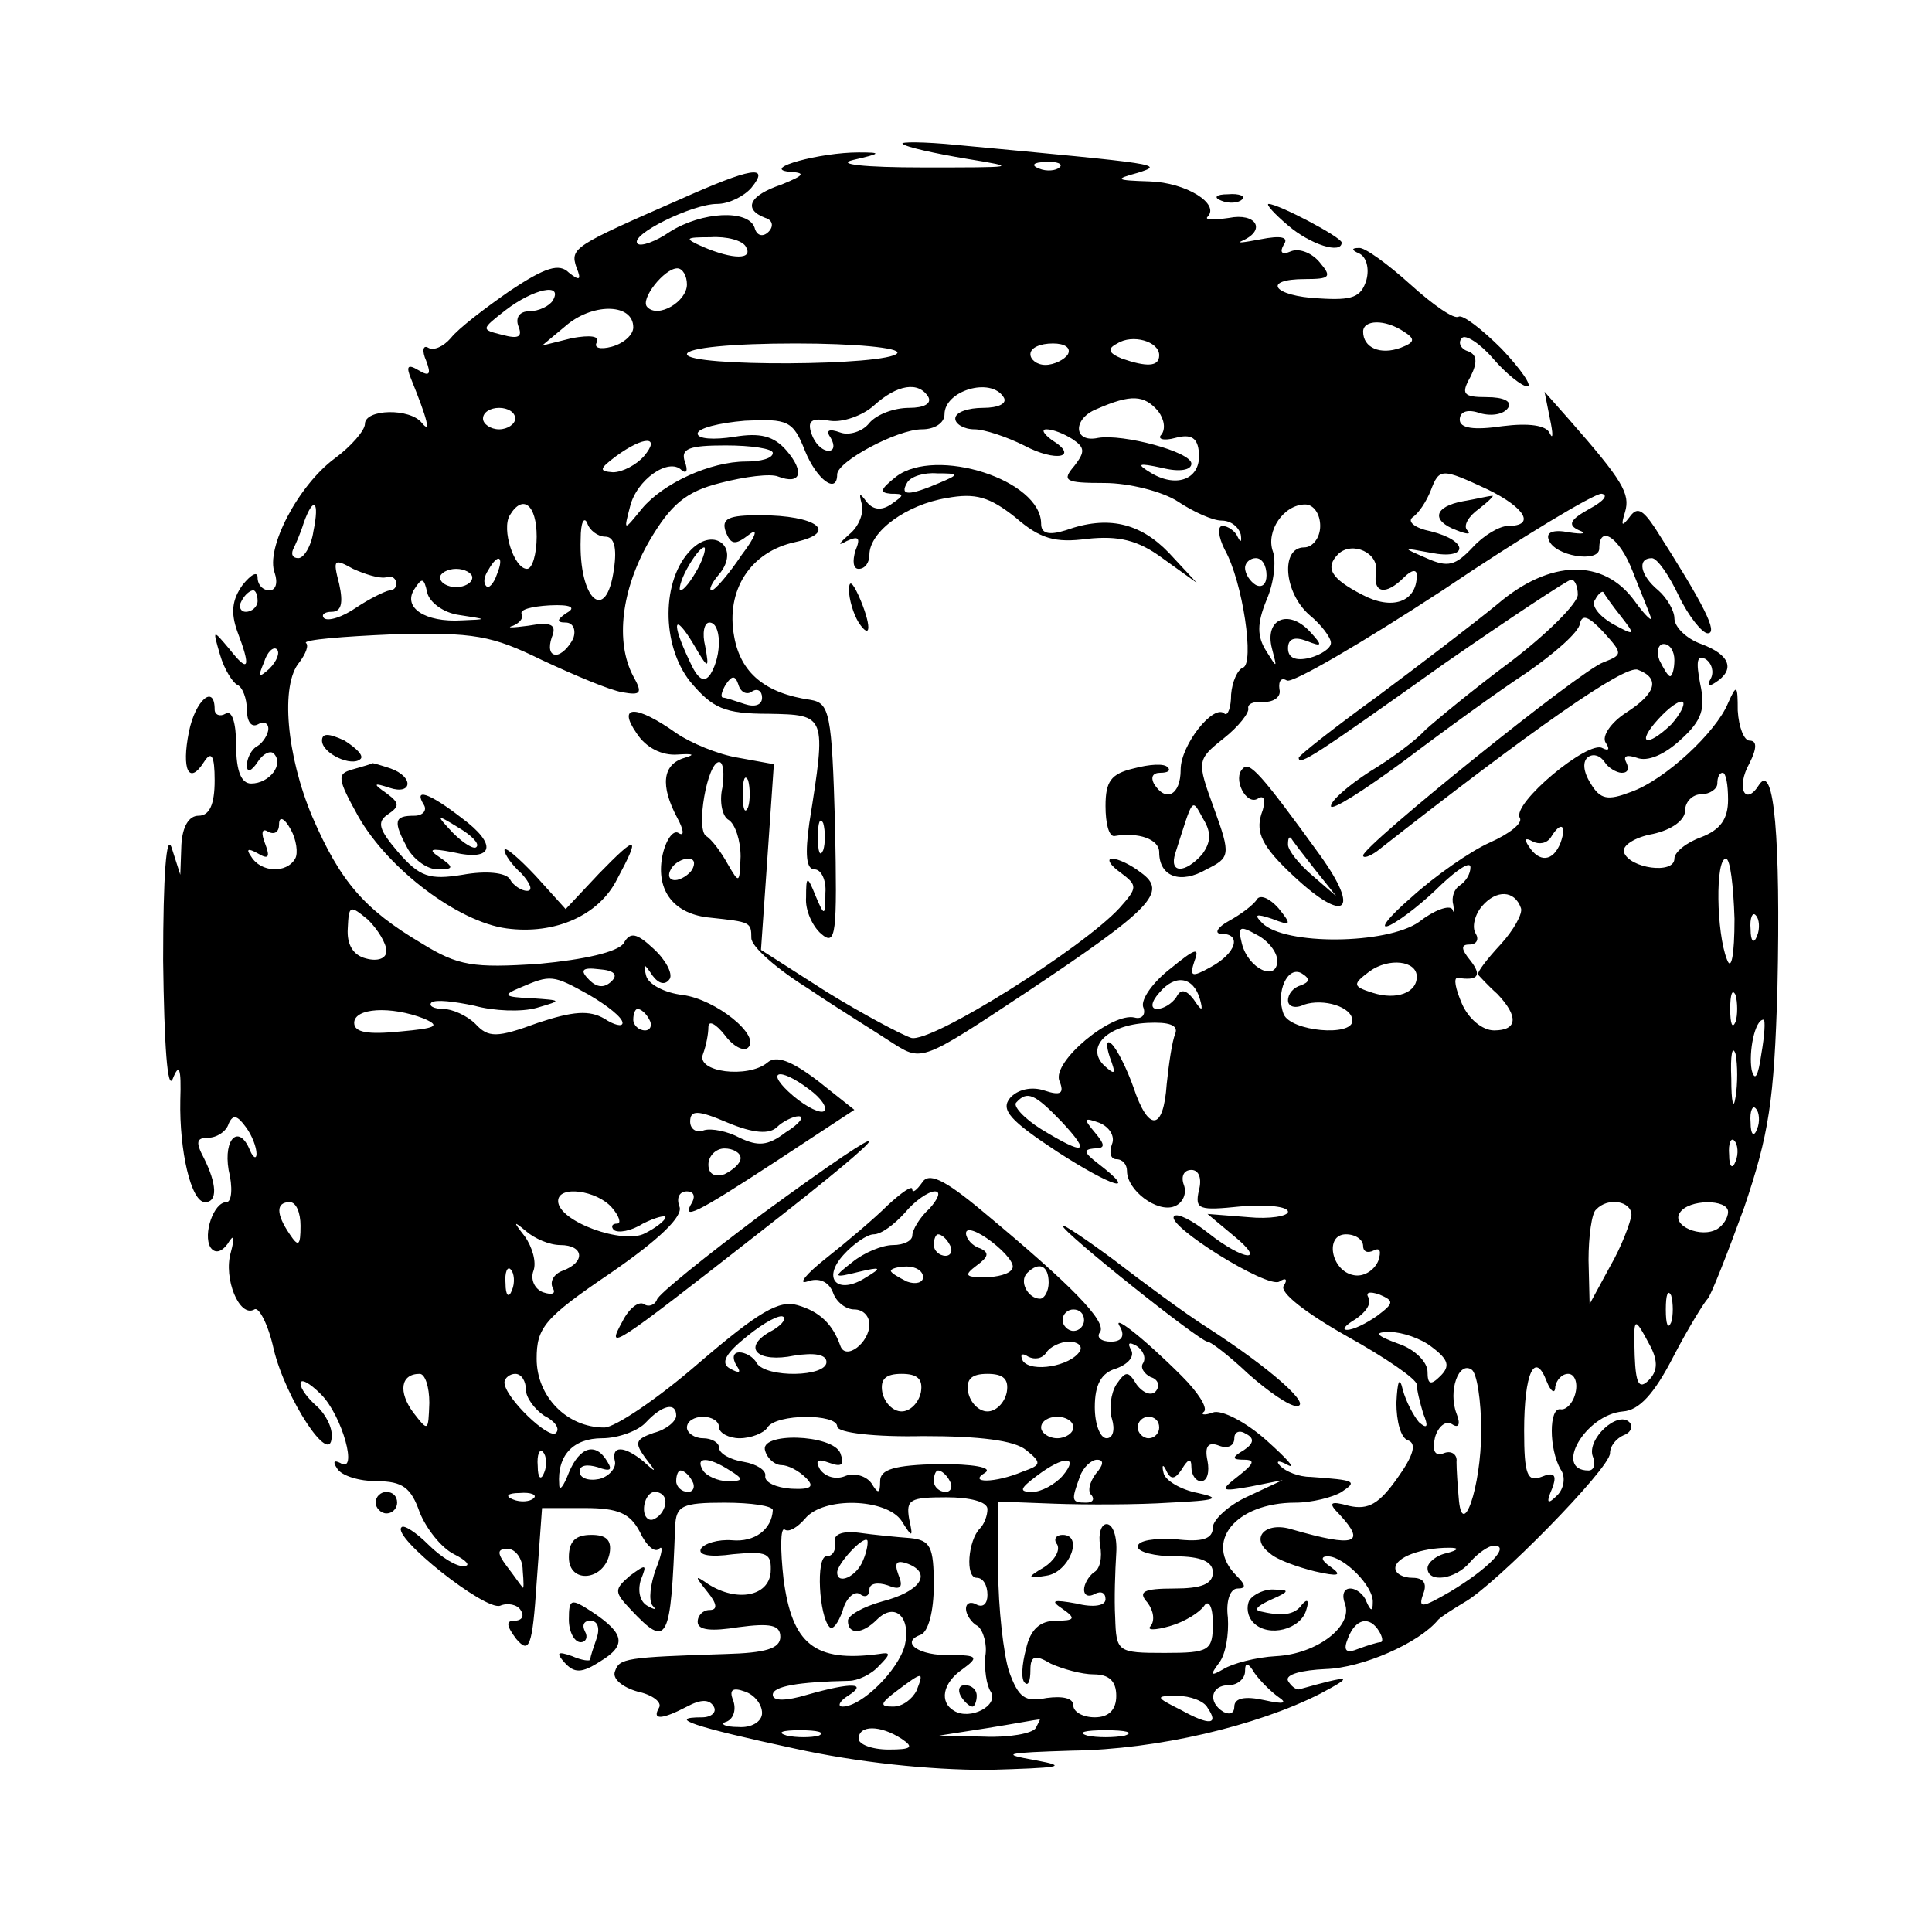 <?xml version="1.0" standalone="no"?>
<!DOCTYPE svg PUBLIC "-//W3C//DTD SVG 20010904//EN"
 "http://www.w3.org/TR/2001/REC-SVG-20010904/DTD/svg10.dtd">
<svg version="1.0" xmlns="http://www.w3.org/2000/svg"
 width="180pt" height="180pt" viewBox="0 0 180 180"
 preserveAspectRatio="xMidYMid meet">

<g transform="translate(0,180) scale(0.1,-0.1)"
fill="#000000" stroke="none">
<path d="M841 1666 c3 -3 30 -9 60 -14 49 -8 46 -8 -41 -8 -55 0 -82 3 -65 7
26 6 27 7 5 7 -36 0 -91 -15 -65 -18 16 -1 15 -3 -7 -12 -30 -10 -36 -23 -15
-31 7 -2 8 -8 3 -13 -5 -5 -11 -4 -13 4 -6 17 -49 15 -79 -4 -13 -9 -27 -14
-30 -11 -8 8 51 37 74 37 11 0 25 7 32 15 18 22 0 19 -67 -11 -98 -43 -102
-45 -96 -63 5 -12 3 -13 -7 -5 -9 9 -22 5 -55 -17 -23 -16 -48 -35 -55 -44 -7
-8 -16 -12 -21 -9 -5 3 -6 -3 -2 -12 5 -13 3 -15 -7 -9 -10 6 -12 4 -7 -8 15
-37 19 -52 10 -41 -11 14 -53 13 -53 -1 0 -6 -13 -21 -28 -32 -34 -25 -65 -84
-56 -107 3 -9 1 -16 -5 -16 -6 0 -11 5 -11 12 0 6 -6 3 -14 -7 -10 -14 -11
-26 -5 -43 13 -34 11 -40 -7 -17 -16 19 -16 19 -9 -5 4 -14 12 -26 16 -28 5
-2 9 -13 9 -23 0 -11 4 -17 10 -14 5 3 10 2 10 -4 0 -5 -5 -13 -10 -16 -6 -3
-10 -12 -10 -18 0 -7 4 -6 10 3 5 8 12 11 15 8 10 -10 -4 -28 -21 -28 -9 0
-14 11 -14 36 0 21 -4 33 -10 29 -5 -3 -10 -1 -10 4 0 24 -18 9 -24 -21 -7
-35 0 -50 14 -28 7 11 10 6 10 -17 0 -23 -5 -33 -15 -33 -9 0 -15 -10 -16 -27
l-1 -28 -8 25 c-5 15 -8 -26 -8 -105 1 -79 4 -122 9 -110 6 15 8 10 7 -20 -1
-47 10 -95 23 -95 12 0 11 17 -1 41 -8 15 -7 19 4 19 8 0 17 6 19 13 4 9 8 8
16 -3 6 -8 10 -19 10 -25 0 -5 -3 -4 -6 3 -10 25 -25 12 -20 -18 4 -16 3 -30
-2 -30 -12 0 -22 -30 -15 -42 4 -6 10 -5 16 3 6 10 7 7 3 -8 -7 -24 8 -61 22
-53 4 3 13 -14 18 -37 11 -46 53 -110 54 -82 1 9 -6 22 -14 29 -8 7 -15 16
-15 21 0 5 8 1 19 -10 20 -20 35 -75 18 -64 -6 3 -7 1 -3 -5 4 -7 21 -12 37
-12 24 0 32 -6 40 -29 6 -15 20 -33 32 -39 12 -6 16 -11 9 -11 -6 -1 -21 8
-33 20 -11 11 -23 19 -25 16 -9 -9 78 -78 92 -73 7 3 16 1 19 -4 4 -6 1 -10
-6 -10 -8 0 -7 -5 2 -17 12 -14 15 -8 19 53 l5 69 40 0 c31 0 42 -5 51 -22 6
-13 14 -20 18 -16 4 4 3 -4 -3 -19 -5 -14 -7 -29 -3 -34 4 -4 2 -4 -5 0 -7 4
-9 14 -6 24 6 15 5 15 -10 4 -15 -13 -15 -15 1 -32 34 -36 37 -30 41 78 1 19
6 22 46 22 25 0 45 -3 45 -7 -1 -18 -17 -30 -38 -28 -13 1 -26 -3 -29 -8 -3
-6 9 -8 30 -5 32 3 36 1 35 -17 -2 -22 -31 -28 -58 -11 -13 9 -13 8 -1 -7 9
-11 10 -17 2 -17 -6 0 -11 -5 -11 -11 0 -8 13 -9 38 -5 30 4 39 2 39 -9 0 -11
-14 -15 -51 -16 -93 -3 -99 -4 -103 -16 -3 -7 7 -15 21 -19 14 -3 23 -10 20
-15 -7 -12 3 -11 26 1 13 7 21 7 25 0 3 -5 -2 -10 -11 -10 -34 0 -7 -9 86 -29
59 -13 125 -20 180 -20 67 2 77 3 45 9 -34 6 -29 7 34 9 79 1 172 23 231 53
32 17 30 18 -20 4 -3 0 -7 3 -10 8 -3 6 13 10 35 11 34 1 87 24 105 46 3 3 14
10 24 16 29 16 136 125 136 139 0 7 6 14 13 17 6 2 9 8 5 12 -11 11 -40 -16
-34 -32 3 -7 1 -13 -4 -13 -33 0 -3 52 32 55 15 1 29 16 47 51 14 27 29 51 32
54 3 3 18 41 34 85 23 68 28 99 31 205 3 138 -3 210 -17 189 -13 -21 -22 -3
-9 20 7 14 7 21 0 21 -5 0 -10 12 -11 28 0 24 -1 25 -9 7 -11 -27 -59 -72 -91
-83 -21 -8 -28 -7 -37 8 -7 11 -8 21 -2 25 5 3 11 1 15 -5 3 -5 11 -10 16 -10
6 0 7 4 4 10 -3 6 1 7 10 4 10 -4 26 3 41 17 20 18 23 29 18 52 -4 21 -3 27 5
23 6 -4 8 -12 5 -18 -4 -7 -2 -8 4 -4 19 12 14 26 -13 36 -14 5 -25 16 -25 24
0 7 -7 19 -15 26 -17 14 -20 30 -6 30 5 0 16 -16 25 -35 9 -19 22 -35 27 -35
10 0 -3 26 -49 98 -12 18 -17 20 -24 10 -7 -9 -8 -8 -4 5 5 17 -2 29 -52 86
l-23 26 5 -25 c3 -14 3 -20 0 -14 -3 8 -20 10 -44 7 -27 -4 -40 -2 -40 6 0 8
8 10 19 6 11 -3 22 -1 26 5 4 6 -4 10 -20 10 -22 0 -24 3 -15 19 7 14 6 21 -3
24 -6 2 -9 8 -5 12 3 4 17 -5 29 -19 12 -14 27 -26 32 -26 5 0 -6 16 -24 35
-18 18 -36 32 -40 30 -4 -3 -24 11 -45 30 -21 19 -43 35 -48 34 -7 0 -7 -2 0
-5 7 -3 10 -14 7 -25 -5 -16 -13 -19 -44 -17 -43 2 -54 18 -13 18 23 0 25 2
14 15 -7 9 -19 14 -27 11 -9 -4 -11 -1 -7 6 5 7 -2 9 -22 5 -16 -3 -23 -4 -16
-1 22 10 12 26 -13 21 -14 -2 -23 -2 -20 1 12 12 -20 32 -54 33 -32 1 -33 2
-11 8 25 8 23 8 -169 26 -30 3 -53 3 -50 1z m146 -22 c-3 -3 -12 -4 -19 -1 -8
3 -5 6 6 6 11 1 17 -2 13 -5z m-292 -74 c7 -12 -12 -12 -40 0 -18 8 -17 9 7 9
15 1 30 -3 33 -9z m-55 -35 c0 -16 -27 -32 -37 -21 -7 7 16 36 28 36 5 0 9 -7
9 -15z m-125 -15 c-3 -5 -13 -10 -22 -10 -9 0 -13 -6 -10 -14 4 -10 0 -12 -15
-8 -20 5 -20 5 3 23 26 20 54 26 44 9z m75 -25 c0 -7 -9 -15 -20 -18 -11 -3
-17 -1 -14 4 3 6 -6 7 -23 4 l-28 -7 24 20 c25 20 61 19 61 -3z m718 -4 c11
-7 10 -10 -3 -15 -19 -7 -35 0 -35 15 0 11 20 12 38 0z m-228 -22 c0 -11 -12
-11 -35 -3 -12 5 -14 9 -4 14 14 9 39 2 39 -11z m-244 2 c-8 -12 -196 -13
-196 -1 0 6 43 10 101 10 55 0 98 -4 95 -9z m159 -1 c-3 -5 -13 -10 -21 -10
-8 0 -14 5 -14 10 0 6 9 10 21 10 11 0 17 -4 14 -10z m-130 -40 c3 -6 -4 -10
-18 -10 -14 0 -30 -6 -37 -14 -6 -8 -19 -12 -27 -9 -11 4 -14 2 -9 -5 4 -7 3
-12 -2 -12 -6 0 -13 7 -16 16 -4 12 0 15 17 12 12 -2 31 5 41 14 22 20 42 23
51 8z m70 0 c4 -6 -5 -10 -19 -10 -14 0 -26 -4 -26 -10 0 -5 8 -10 18 -10 9 0
30 -7 46 -15 30 -16 52 -11 26 5 -8 6 -10 10 -5 10 6 0 16 -4 24 -9 12 -8 12
-12 2 -25 -12 -14 -9 -16 28 -16 23 0 54 -8 68 -17 15 -10 33 -18 41 -18 9 0
16 -6 18 -13 1 -7 0 -8 -3 -2 -2 5 -9 10 -14 10 -5 0 -4 -10 2 -22 17 -30 28
-107 17 -110 -5 -2 -10 -13 -11 -25 0 -12 -3 -20 -6 -18 -10 10 -41 -29 -41
-52 0 -24 -14 -31 -25 -13 -3 6 -1 10 6 10 7 0 10 2 7 5 -3 4 -17 3 -32 -1
-21 -5 -26 -12 -26 -35 0 -16 3 -28 8 -28 23 4 42 -3 42 -15 0 -23 20 -30 44
-16 22 11 23 13 7 57 -16 44 -16 45 9 65 14 11 24 24 23 28 -1 4 5 7 15 6 9 0
16 5 14 12 -1 8 2 11 7 8 5 -3 70 35 145 84 74 50 141 90 148 90 7 -1 2 -7
-11 -14 -18 -10 -21 -15 -10 -20 8 -3 4 -4 -9 -2 -15 3 -22 0 -19 -7 5 -15 47
-22 47 -8 0 23 19 10 31 -21 7 -18 15 -37 17 -43 2 -5 -5 1 -15 15 -29 40 -79
39 -128 -3 -22 -18 -73 -57 -112 -86 -40 -29 -73 -55 -73 -57 0 -8 15 2 136
88 62 43 115 78 118 78 3 0 6 -6 6 -14 0 -8 -28 -36 -62 -62 -35 -26 -70 -55
-80 -64 -9 -10 -32 -27 -52 -39 -20 -13 -36 -27 -36 -32 0 -5 30 14 68 42 37
28 88 65 114 82 26 18 49 38 50 46 2 9 8 7 22 -8 18 -20 18 -21 0 -28 -21 -7
-224 -171 -224 -180 0 -3 6 -1 13 4 144 113 231 174 243 169 21 -8 17 -22 -11
-40 -14 -9 -23 -22 -19 -28 4 -6 3 -8 -3 -5 -13 8 -85 -52 -77 -65 3 -5 -10
-15 -28 -23 -18 -8 -51 -31 -73 -51 -22 -19 -31 -31 -20 -26 12 6 33 23 48 38
15 14 27 22 27 16 0 -6 -4 -13 -10 -17 -5 -3 -8 -11 -6 -18 1 -7 1 -9 -1 -4
-3 4 -17 -1 -31 -12 -30 -21 -125 -22 -146 -1 -8 8 -6 9 9 4 18 -7 19 -6 6 10
-8 9 -17 13 -20 8 -3 -5 -15 -14 -26 -20 -11 -6 -14 -12 -7 -12 19 0 14 -18
-10 -31 -18 -10 -20 -9 -15 6 5 13 0 11 -22 -7 -17 -13 -28 -29 -26 -36 3 -7
-1 -12 -8 -10 -21 5 -77 -41 -70 -59 5 -12 1 -14 -14 -9 -12 4 -25 1 -32 -7
-9 -11 0 -21 44 -50 51 -33 77 -41 38 -11 -13 10 -14 13 -4 14 11 0 11 3 1 15
-11 13 -10 14 4 9 10 -4 15 -13 12 -20 -3 -8 -1 -14 4 -14 6 0 10 -5 10 -11 0
-18 28 -39 44 -33 8 3 12 12 9 20 -3 8 0 14 7 14 7 0 10 -8 7 -19 -4 -18 0
-19 39 -15 24 2 44 0 44 -5 0 -4 -17 -7 -37 -5 l-38 3 24 -20 c32 -26 10 -24
-23 2 -15 12 -29 19 -32 16 -9 -8 87 -68 98 -61 6 4 8 2 4 -4 -4 -6 20 -25 59
-47 36 -20 65 -40 65 -45 0 -5 3 -17 6 -27 5 -12 4 -15 -4 -8 -5 6 -12 19 -15
30 -3 13 -5 9 -6 -12 0 -17 4 -33 11 -35 8 -3 5 -14 -10 -35 -17 -24 -27 -30
-45 -26 -18 5 -20 3 -9 -8 25 -27 15 -31 -44 -14 -25 8 -40 -8 -21 -22 6 -6
26 -13 42 -17 22 -5 26 -4 15 4 -9 6 -10 10 -3 10 15 0 43 -28 42 -43 0 -9 -2
-8 -6 1 -2 6 -9 12 -15 12 -6 0 -8 -6 -5 -14 8 -21 -26 -47 -64 -49 -19 -1
-41 -7 -49 -12 -12 -7 -13 -6 -4 6 6 8 9 26 8 42 -2 15 2 27 9 27 8 0 8 3 -1
12 -31 31 -1 68 55 68 15 0 35 5 43 10 15 10 13 11 -29 14 -11 0 -23 5 -28 10
-5 5 -2 6 7 1 8 -4 -1 6 -20 23 -19 17 -42 29 -50 26 -8 -3 -12 -2 -8 1 3 4
-6 18 -21 33 -36 36 -67 60 -57 45 4 -8 1 -13 -9 -13 -9 0 -14 4 -10 9 6 10
-26 43 -109 112 -37 31 -51 37 -57 27 -5 -7 -9 -10 -9 -6 0 4 -10 -3 -23 -15
-12 -12 -38 -34 -57 -49 -19 -15 -27 -25 -18 -22 11 4 20 0 24 -10 3 -9 12
-16 20 -16 8 0 14 -6 14 -14 0 -17 -22 -34 -27 -20 -7 20 -19 32 -40 38 -17 5
-36 -6 -92 -54 -38 -33 -78 -60 -88 -60 -35 0 -63 29 -63 64 0 29 7 38 69 80
45 31 68 53 64 62 -3 8 0 14 7 14 6 0 8 -4 5 -10 -11 -18 3 -11 78 38 l73 48
-34 27 c-25 19 -39 24 -47 17 -18 -15 -67 -9 -60 8 3 8 5 19 5 25 0 7 7 3 15
-7 8 -11 18 -16 22 -12 12 11 -30 45 -61 49 -17 2 -32 10 -34 18 -3 12 -2 12
6 0 6 -8 12 -9 16 -3 3 5 -4 18 -15 28 -16 15 -22 16 -28 5 -6 -8 -36 -15 -79
-19 -61 -4 -75 -2 -109 19 -54 32 -76 58 -102 118 -24 57 -30 123 -12 144 6 8
9 16 6 18 -2 3 34 6 81 8 76 2 92 -1 139 -24 30 -14 63 -28 75 -30 17 -3 19
-1 10 15 -17 32 -11 81 15 126 20 34 34 46 66 54 23 6 47 9 54 6 21 -8 25 4 8
24 -12 14 -25 17 -49 13 -19 -3 -34 -2 -34 3 0 5 20 10 44 12 40 2 45 0 56
-28 11 -27 30 -41 30 -22 0 12 56 42 79 42 12 0 21 6 21 14 0 22 43 35 55 16z
m144 -13 c6 -8 7 -17 3 -22 -4 -4 2 -6 13 -3 15 4 21 0 22 -14 2 -24 -20 -33
-44 -19 -15 9 -13 10 10 5 16 -4 27 -2 27 4 0 11 -64 28 -87 24 -23 -5 -24 18
-1 27 32 14 44 13 57 -2z m-599 -7 c0 -5 -7 -10 -15 -10 -8 0 -15 5 -15 10 0
6 7 10 15 10 8 0 15 -4 15 -10z m120 -35 c-7 -8 -20 -15 -29 -15 -13 1 -13 3
3 15 26 19 42 19 26 0z m120 3 c0 -5 -11 -8 -25 -8 -33 0 -77 -20 -97 -44 -17
-21 -17 -21 -11 2 6 25 36 46 48 34 5 -4 6 0 3 8 -4 12 4 15 38 15 24 0 44 -3
44 -7z m666 -34 c35 -17 45 -34 19 -34 -8 0 -23 -9 -33 -20 -16 -17 -23 -19
-43 -10 -23 10 -23 10 4 5 35 -7 36 11 0 20 -15 3 -22 9 -17 13 6 4 13 15 17
25 8 21 10 21 53 1z m-1094 -39 c-2 -14 -9 -25 -14 -25 -5 0 -7 3 -5 8 2 4 7
15 10 25 9 25 15 21 9 -8z m208 -5 c0 -16 -4 -30 -9 -30 -12 0 -24 37 -16 50
12 20 25 10 25 -20z m730 10 c0 -11 -7 -20 -15 -20 -22 0 -19 -42 5 -63 11 -9
20 -21 20 -26 0 -5 -9 -11 -20 -14 -13 -3 -20 0 -20 9 0 9 6 11 17 7 15 -6 16
-5 3 9 -20 21 -42 11 -35 -16 5 -19 5 -19 -5 -3 -9 14 -9 26 0 48 7 16 9 36 6
45 -7 19 10 44 30 44 8 0 14 -9 14 -20z m-666 -10 c8 0 11 -10 8 -30 -7 -52
-33 -29 -31 28 0 15 3 21 6 15 2 -7 10 -13 17 -13z m718 -33 c-3 -20 9 -22 26
-5 7 7 12 8 12 2 0 -25 -23 -33 -51 -18 -29 15 -35 25 -22 38 13 12 38 1 35
-17z m-923 -5 c5 2 9 0 10 -4 1 -5 -2 -8 -6 -8 -5 -1 -19 -8 -31 -16 -13 -9
-26 -13 -30 -10 -3 3 0 6 7 6 9 0 11 8 7 26 -6 23 -5 24 13 14 11 -5 24 -9 30
-8z m104 3 c-3 -9 -8 -14 -10 -11 -3 3 -2 9 2 15 9 16 15 13 8 -4z m717 -1 c0
-8 -4 -12 -10 -9 -5 3 -10 10 -10 16 0 5 5 9 10 9 6 0 10 -7 10 -16z m-740 -2
c0 -5 -7 -9 -15 -9 -8 0 -15 4 -15 9 0 4 7 8 15 8 8 0 15 -4 15 -8z m-12 -35
c26 -4 27 -4 2 -5 -34 -2 -55 12 -44 29 7 11 9 11 12 -3 2 -9 15 -19 30 -21z
m-188 13 c0 -5 -5 -10 -11 -10 -5 0 -7 5 -4 10 3 6 8 10 11 10 2 0 4 -4 4 -10z
m1270 -14 c14 -18 14 -19 -8 -7 -12 7 -20 17 -16 22 3 6 7 9 8 7 1 -2 8 -12
16 -22z m-982 3 c-9 -6 -10 -9 -1 -9 7 0 10 -7 7 -15 -4 -8 -11 -15 -16 -15
-6 0 -7 7 -4 16 5 12 0 15 -22 11 -15 -2 -21 -2 -14 0 7 3 10 8 8 11 -2 4 9 7
26 8 20 1 25 -2 16 -7z m-277 -52 c-10 -9 -11 -8 -5 6 3 10 9 15 12 12 3 -3 0
-11 -7 -18z m1309 8 c0 -8 -2 -15 -4 -15 -2 0 -6 7 -10 15 -3 8 -1 15 4 15 6
0 10 -7 10 -15z m-3 -60 c-23 -22 -33 -18 -12 5 10 11 20 18 23 16 2 -3 -3
-12 -11 -21z m53 -70 c0 -18 -7 -28 -25 -35 -14 -5 -25 -14 -25 -20 0 -15 -42
-9 -47 6 -2 6 10 14 27 17 18 4 30 13 30 22 0 8 7 15 15 15 8 0 15 5 15 10 0
6 2 10 5 10 3 0 5 -11 5 -25z m-490 -51 c-16 -18 -31 -18 -25 1 17 53 15 52
26 32 8 -13 7 -22 -1 -33z m-845 -4 c-8 -14 -32 -13 -41 2 -5 7 -3 8 6 3 10
-6 12 -4 7 9 -4 10 -3 15 3 11 6 -3 10 0 10 7 0 8 5 6 11 -5 5 -9 7 -22 4 -27z
m1179 15 c-7 -18 -20 -19 -30 -3 -4 6 -3 8 4 4 6 -3 13 -2 17 4 9 15 15 12 9
-5z m162 -71 c0 -34 -3 -49 -7 -38 -10 25 -11 94 -1 94 4 0 7 -25 8 -56z
m-199 10 c2 -5 -7 -21 -19 -34 -13 -14 -22 -26 -21 -28 1 -1 9 -10 18 -18 20
-21 19 -34 -3 -34 -11 0 -24 11 -30 25 -6 14 -8 24 -4 24 19 -3 23 2 12 16 -9
11 -9 15 -1 15 7 0 9 5 6 10 -4 6 -1 18 6 26 13 15 30 15 36 -2z m-1057 -40
c0 -7 -8 -10 -19 -7 -12 3 -18 13 -17 28 1 22 2 22 19 8 9 -9 17 -22 17 -29z
m1277 14 c-3 -8 -6 -5 -6 6 -1 11 2 17 5 13 3 -3 4 -12 1 -19z m-447 -23 c0
-20 -27 -8 -33 16 -4 16 -2 17 14 8 10 -5 19 -16 19 -24z m130 -15 c0 -15 -19
-22 -41 -15 -19 6 -19 8 -3 20 18 13 44 10 44 -5z m-750 -4 c-7 -7 -14 -6 -21
1 -9 9 -7 12 9 10 14 -1 18 -5 12 -11z m642 -4 c-7 -2 -12 -8 -12 -14 0 -6 7
-8 15 -4 18 6 45 -2 45 -15 0 -15 -57 -10 -64 6 -8 21 4 46 17 38 8 -5 7 -8
-1 -11z m-663 -9 c17 -10 31 -21 31 -26 0 -4 -8 -2 -17 4 -14 8 -29 7 -62 -4
-38 -14 -46 -14 -58 -1 -8 8 -22 14 -30 14 -9 0 -14 3 -11 6 4 3 21 1 40 -3
18 -5 44 -6 58 -2 24 7 24 7 -5 9 -26 1 -27 3 -10 10 28 12 30 12 64 -7z m569
-4 c3 -11 2 -12 -6 0 -7 9 -12 10 -16 2 -4 -6 -12 -11 -18 -11 -6 0 -6 6 2 15
15 18 32 15 38 -6z m499 -21 c-3 -7 -5 -2 -5 12 0 14 2 19 5 13 2 -7 2 -19 0
-25z m-1222 3 c16 -7 11 -9 -22 -12 -30 -3 -43 -1 -43 8 0 14 34 16 65 4z
m210 -1 c3 -5 1 -10 -4 -10 -6 0 -11 5 -11 10 0 6 2 10 4 10 3 0 8 -4 11 -10z
m490 -13 c-3 -7 -6 -28 -8 -47 -3 -44 -17 -45 -31 -3 -6 17 -15 35 -20 40 -5
5 -6 0 -2 -12 6 -16 5 -17 -5 -8 -18 17 2 38 40 40 20 1 29 -2 26 -10z m546
-19 c-3 -21 -6 -26 -9 -15 -3 17 3 47 11 47 2 0 1 -15 -2 -32z m-24 -40 c-2
-13 -4 -5 -4 17 -1 22 1 32 4 23 2 -10 2 -28 0 -40z m-863 7 c11 -8 17 -17 14
-20 -3 -3 -16 3 -29 14 -27 23 -14 28 15 6z m235 -30 c28 -30 22 -32 -19 -7
-16 10 -27 22 -23 25 10 11 17 8 42 -18z m-265 -5 c5 5 15 10 20 10 6 0 1 -7
-12 -15 -17 -13 -26 -13 -43 -5 -11 6 -26 9 -33 7 -7 -3 -13 1 -13 8 0 11 7
11 35 -1 24 -10 39 -11 46 -4z m913 -2 c-3 -8 -6 -5 -6 6 -1 11 2 17 5 13 3
-3 4 -12 1 -19z m-20 -30 c-3 -8 -6 -5 -6 6 -1 11 2 17 5 13 3 -3 4 -12 1 -19z
m-927 3 c0 -5 -7 -11 -15 -15 -9 -3 -15 0 -15 9 0 8 7 15 15 15 8 0 15 -4 15
-9z m-120 -46 c7 -8 9 -15 5 -15 -5 0 -6 -3 -3 -6 4 -3 16 -1 27 6 12 6 21 8
21 6 0 -3 -9 -10 -19 -15 -20 -11 -81 11 -81 30 0 15 36 10 50 -6z m296 -1
c-9 -8 -16 -20 -16 -25 0 -5 -8 -9 -18 -9 -10 0 -27 -7 -38 -16 -18 -14 -18
-15 6 -9 21 5 22 4 7 -5 -26 -17 -42 -2 -21 21 9 10 22 19 28 19 7 0 19 9 29
20 9 11 22 20 28 20 6 0 3 -7 -5 -16z m-586 -16 c0 -19 -2 -20 -10 -8 -13 19
-13 30 0 30 6 0 10 -10 10 -22z m1240 10 c-1 -7 -9 -29 -20 -48 l-19 -35 -1
41 c0 22 3 44 7 47 11 12 33 8 33 -5z m90 3 c0 -6 -5 -13 -10 -16 -15 -9 -43
3 -35 15 8 13 45 13 45 1z m-1088 -31 c22 0 24 -16 2 -24 -8 -3 -12 -10 -9
-16 3 -5 0 -7 -9 -4 -8 3 -12 12 -9 20 3 8 -1 22 -8 32 -11 14 -11 15 1 5 8
-7 22 -13 32 -13z m421 -22 c-2 -5 -14 -8 -26 -8 -18 0 -19 2 -7 11 11 8 12
12 3 16 -7 2 -13 9 -13 14 0 6 11 2 24 -8 13 -10 22 -21 19 -25z m-58 22 c3
-5 1 -10 -4 -10 -6 0 -11 5 -11 10 0 6 2 10 4 10 3 0 8 -4 11 -10z m385 -1 c0
-5 4 -7 10 -4 6 3 7 -1 4 -10 -4 -9 -14 -15 -23 -13 -21 4 -27 38 -7 38 9 0
16 -5 16 -11z m-793 -41 c-3 -8 -6 -5 -6 6 -1 11 2 17 5 13 3 -3 4 -12 1 -19z
m383 12 c0 -5 -7 -7 -15 -4 -8 4 -15 8 -15 10 0 2 7 4 15 4 8 0 15 -4 15 -10z
m117 -5 c0 -8 -4 -15 -8 -15 -11 0 -20 16 -12 24 11 11 20 7 20 -9z m306 -31
c-10 -7 -22 -13 -28 -13 -5 0 -2 4 8 10 9 6 15 14 12 20 -3 5 1 6 10 3 14 -6
14 -8 -2 -20z m274 -6 c-3 -7 -5 -2 -5 12 0 14 2 19 5 13 2 -7 2 -19 0 -25z
m-840 -9 c-26 -15 -11 -29 23 -22 19 3 30 1 30 -6 0 -14 -56 -15 -65 -1 -3 6
-11 10 -16 10 -6 0 -7 -5 -3 -12 5 -7 3 -8 -6 -3 -9 5 -4 14 16 30 16 13 31
21 34 18 3 -2 -3 -9 -13 -14z m293 11 c0 -5 -4 -10 -10 -10 -5 0 -10 5 -10 10
0 6 5 10 10 10 6 0 10 -4 10 -10z m528 -25 c7 -14 6 -23 -2 -31 -9 -9 -12 -3
-13 23 -1 37 -1 38 15 8z m-204 0 c16 -12 17 -18 8 -27 -9 -9 -12 -8 -12 4 0
9 -12 21 -27 26 -22 8 -23 11 -8 11 11 0 29 -6 39 -14z m-328 -4 c-9 -14 -45
-20 -53 -9 -3 6 -1 8 5 4 6 -3 13 -2 17 4 3 5 13 10 21 10 8 0 13 -4 10 -9z
m59 -11 c-3 -4 1 -10 7 -13 7 -2 9 -8 5 -13 -4 -5 -12 -2 -18 6 -8 13 -10 13
-19 0 -5 -8 -7 -23 -4 -32 3 -10 1 -18 -5 -18 -6 0 -11 13 -11 29 0 21 6 32
20 36 11 4 17 11 14 17 -4 7 -2 8 5 4 6 -4 9 -11 6 -16z m315 -63 c0 -53 -18
-104 -21 -62 -1 11 -2 26 -2 33 1 7 -5 11 -12 8 -8 -3 -11 2 -8 15 3 10 10 16
16 12 6 -4 8 0 4 10 -8 21 2 49 14 41 5 -3 9 -29 9 -57z m69 41 c1 6 6 12 12
12 6 0 9 -8 7 -17 -2 -10 -9 -17 -14 -16 -11 2 -11 -37 0 -56 5 -7 3 -18 -3
-24 -9 -9 -11 -8 -5 6 5 13 2 16 -10 11 -13 -5 -16 2 -16 43 0 54 10 75 21 46
4 -10 8 -12 8 -5z m-1049 -15 c-1 -27 -1 -27 -15 -9 -14 19 -12 36 6 36 5 0 9
-12 9 -27z m90 12 c0 -7 8 -18 17 -24 10 -5 15 -12 11 -16 -6 -7 -48 33 -48
47 0 4 5 8 10 8 6 0 10 -7 10 -15z m368 -2 c-2 -10 -10 -18 -18 -18 -8 0 -16
8 -18 18 -2 12 3 17 18 17 15 0 20 -5 18 -17z m80 0 c-2 -10 -10 -18 -18 -18
-8 0 -16 8 -18 18 -2 12 3 17 18 17 15 0 20 -5 18 -17z m-308 -22 c0 -5 -9
-13 -21 -16 -17 -6 -18 -9 -8 -23 11 -14 11 -15 -1 -4 -18 15 -31 16 -27 0 1
-6 -6 -14 -15 -16 -10 -2 -18 1 -18 7 0 6 7 7 17 4 11 -4 14 -3 9 5 -11 19
-26 14 -36 -10 -5 -13 -9 -18 -9 -11 -2 27 13 43 40 43 15 0 34 7 41 15 15 16
28 19 28 6z m40 -11 c0 -5 9 -10 19 -10 11 0 23 5 26 10 8 13 65 13 65 1 0 -6
36 -10 80 -9 53 0 85 -4 96 -13 15 -12 14 -14 -3 -20 -26 -11 -52 -11 -35 -1
7 5 -12 8 -43 8 -42 -1 -55 -5 -55 -16 0 -12 -2 -12 -8 -2 -5 7 -16 10 -24 7
-9 -4 -19 -1 -24 6 -5 9 -2 10 9 6 11 -4 14 -2 10 9 -7 18 -77 20 -70 2 2 -7
9 -13 15 -13 6 0 16 -5 23 -12 8 -8 5 -11 -14 -10 -14 1 -25 6 -24 12 1 5 -8
11 -20 13 -13 2 -23 8 -23 13 0 5 -7 9 -15 9 -8 0 -15 5 -15 10 0 6 7 10 15
10 8 0 15 -4 15 -10z m330 0 c0 -5 -7 -10 -15 -10 -8 0 -15 5 -15 10 0 6 7 10
15 10 8 0 15 -4 15 -10z m80 0 c0 -5 -4 -10 -10 -10 -5 0 -10 5 -10 10 0 6 5
10 10 10 6 0 10 -4 10 -10z m79 -21 c-12 -7 -11 -9 0 -9 11 0 9 -4 -5 -15 -18
-14 -17 -15 11 -10 l30 6 -32 -15 c-18 -8 -33 -22 -33 -29 0 -11 -10 -14 -35
-11 -19 1 -35 -1 -35 -7 0 -5 16 -9 35 -9 24 0 35 -5 35 -15 0 -11 -11 -15
-36 -15 -29 0 -34 -3 -25 -13 6 -8 7 -17 3 -22 -4 -4 4 -4 18 0 14 4 28 13 32
19 4 6 8 -1 8 -16 0 -26 -3 -28 -45 -28 -44 0 -45 1 -46 33 -1 17 0 44 1 60 1
15 -3 27 -9 27 -5 0 -8 -9 -6 -20 2 -11 0 -22 -6 -25 -5 -4 -9 -11 -9 -16 0
-6 5 -7 10 -4 6 3 10 1 10 -5 0 -6 -11 -8 -27 -4 -22 4 -25 3 -13 -5 13 -9 11
-11 -6 -11 -15 0 -24 -8 -28 -26 -4 -15 -5 -29 -1 -32 3 -3 5 2 5 12 0 13 4
15 19 6 11 -5 29 -10 40 -10 14 0 21 -6 21 -20 0 -13 -7 -20 -20 -20 -11 0
-20 5 -20 11 0 7 -10 9 -25 7 -20 -4 -26 0 -35 25 -5 16 -10 59 -10 94 l0 64
53 -2 c28 -1 77 -1 107 1 43 2 49 4 26 9 -16 3 -31 12 -32 19 -2 8 0 8 3 1 4
-8 8 -7 14 2 6 10 9 11 9 2 0 -7 4 -13 9 -13 6 0 8 9 6 19 -3 14 1 18 11 14 8
-3 14 0 14 7 0 6 5 8 11 4 8 -4 7 -9 -2 -15z m-652 -21 c-3 -8 -6 -5 -6 6 -1
11 2 17 5 13 3 -3 4 -12 1 -19z m173 2 c13 -8 13 -10 -2 -10 -9 0 -20 5 -23
10 -8 13 5 13 25 0z m310 -5 c-7 -8 -20 -15 -28 -15 -13 0 -12 3 4 15 25 19
40 19 24 0z m31 2 c-6 -8 -8 -17 -4 -20 3 -4 1 -7 -5 -7 -14 0 -14 2 -6 24 3
9 11 16 16 16 7 0 6 -5 -1 -13z m-376 -7 c3 -5 1 -10 -4 -10 -6 0 -11 5 -11
10 0 6 2 10 4 10 3 0 8 -4 11 -10z m240 0 c3 -5 1 -10 -4 -10 -6 0 -11 5 -11
10 0 6 2 10 4 10 3 0 8 -4 11 -10z m-388 -16 c-3 -3 -12 -4 -19 -1 -8 3 -5 6
6 6 11 1 17 -2 13 -5z m123 -3 c0 -6 -4 -13 -10 -16 -5 -3 -10 1 -10 9 0 9 5
16 10 16 6 0 10 -4 10 -9z m300 -7 c0 -6 -3 -14 -7 -18 -11 -11 -14 -46 -3
-46 6 0 10 -7 10 -16 0 -8 -4 -12 -10 -9 -5 3 -10 2 -10 -4 0 -5 5 -13 11 -16
5 -4 9 -17 7 -28 -1 -12 1 -27 5 -33 8 -13 -19 -27 -34 -18 -14 8 -11 26 8 39
15 11 14 13 -11 13 -30 -1 -48 12 -28 19 7 3 12 22 12 46 0 36 -3 42 -22 44
-13 1 -34 3 -48 5 -16 2 -24 -2 -22 -9 1 -7 -2 -13 -8 -13 -10 0 -7 -56 3 -66
3 -3 8 4 12 15 3 12 11 19 16 16 5 -4 9 -2 9 4 0 6 8 7 17 4 12 -5 15 -2 10
10 -4 11 -2 14 9 10 23 -9 11 -26 -24 -35 -18 -5 -32 -13 -32 -18 0 -13 13
-13 27 1 17 17 32 2 26 -24 -6 -23 -40 -57 -58 -57 -5 0 -3 5 5 10 19 12 4 13
-38 1 -20 -6 -32 -6 -32 0 0 8 24 12 71 13 8 0 21 6 28 14 11 11 11 13 0 11
-60 -8 -81 9 -89 70 -3 27 -3 48 1 46 4 -3 12 2 19 10 17 21 76 19 90 -2 10
-16 11 -16 7 2 -3 18 1 20 35 20 21 0 38 -4 38 -11z m-116 -48 c-6 -15 -24
-23 -24 -11 0 8 24 34 28 30 1 -1 0 -10 -4 -19z m-317 -9 c1 -11 1 -18 0 -16
-2 2 -8 11 -15 20 -9 12 -9 16 1 16 7 0 14 -9 14 -20z m861 16 c-10 -2 -18 -9
-18 -14 0 -14 26 -11 40 6 7 8 17 15 22 15 16 0 -6 -22 -41 -43 -26 -15 -30
-16 -25 -2 4 10 0 15 -10 15 -9 0 -16 4 -16 9 0 10 24 19 50 19 10 0 9 -2 -2
-5z m-63 -73 c3 -5 4 -10 1 -10 -2 0 -12 -3 -20 -6 -12 -5 -15 -2 -10 10 7 18
20 21 29 6z m-94 -61 c9 -6 5 -7 -13 -3 -18 4 -28 2 -28 -6 0 -6 -4 -8 -10 -5
-15 9 -12 25 5 25 8 0 15 6 15 13 0 9 3 8 9 -2 5 -7 15 -17 22 -22z m-337 6
c-4 -8 -13 -15 -22 -15 -13 0 -12 3 4 15 24 18 25 18 18 0z m-144 -21 c0 -8
-10 -14 -22 -13 -13 0 -18 3 -11 5 7 3 9 12 6 20 -4 10 0 12 11 8 9 -3 16 -12
16 -20z m415 5 c11 -16 2 -17 -25 -2 -24 12 -24 13 -3 13 12 0 25 -5 28 -11z
m-160 -19 c-3 -5 -25 -9 -48 -8 l-42 1 45 7 c25 4 46 8 48 8 2 1 0 -2 -3 -8z
m-202 -7 c-7 -2 -21 -2 -30 0 -10 3 -4 5 12 5 17 0 24 -2 18 -5z m77 -3 c12
-8 9 -10 -12 -10 -16 0 -28 5 -28 10 0 13 20 13 40 0z m208 3 c-10 -2 -26 -2
-35 0 -10 3 -2 5 17 5 19 0 27 -2 18 -5z"/>
<path d="M835 1356 c-15 -12 -16 -15 -5 -16 13 0 13 -1 0 -10 -9 -6 -17 -5
-23 3 -6 8 -7 8 -4 -3 2 -8 -3 -21 -12 -28 -10 -9 -11 -11 -2 -6 11 5 13 3 8
-9 -3 -10 -2 -17 3 -17 6 0 10 6 10 13 0 22 35 47 72 53 27 5 40 1 64 -18 23
-20 37 -24 67 -20 29 3 47 -1 70 -18 l32 -23 -26 28 c-27 28 -57 35 -96 21
-16 -5 -23 -3 -23 6 0 41 -98 72 -135 44z m40 -6 c-28 -12 -37 -12 -30 0 3 6
16 10 28 9 21 0 21 -1 2 -9z"/>
<path d="M676 1305 c5 -13 9 -13 22 -3 9 7 6 -2 -7 -19 -12 -18 -25 -33 -28
-33 -3 0 0 7 7 15 20 24 -4 45 -26 23 -28 -28 -28 -89 -1 -123 21 -25 32 -30
73 -30 54 -1 54 -1 38 -102 -4 -29 -3 -43 5 -43 6 0 11 -10 10 -22 0 -22 -1
-22 -9 -3 -8 20 -9 19 -9 -1 -1 -12 6 -27 14 -34 14 -12 15 -1 13 101 -3 105
-5 114 -23 117 -42 6 -65 25 -71 59 -8 43 15 79 57 88 41 9 20 25 -33 25 -29
0 -36 -3 -32 -15z m-26 -35 c-6 -11 -13 -20 -16 -20 -2 0 0 9 6 20 6 11 13 20
16 20 2 0 0 -9 -6 -20z m7 -72 c-3 12 -1 22 4 22 11 0 12 -30 1 -48 -6 -9 -12
-5 -20 13 -17 36 -14 45 4 15 14 -24 15 -24 11 -2z m44 -42 c5 3 9 0 9 -6 0
-7 -7 -9 -16 -6 -9 3 -18 6 -20 6 -3 0 -2 5 2 12 6 9 9 9 12 0 2 -7 8 -10 13
-6z m66 -148 c-3 -7 -5 -2 -5 12 0 14 2 19 5 13 2 -7 2 -19 0 -25z"/>
<path d="M791 1250 c0 -8 4 -22 9 -30 12 -18 12 -2 0 25 -6 13 -9 15 -9 5z"/>
<path d="M593 1117 c9 -14 24 -21 38 -20 15 1 17 0 7 -3 -21 -6 -23 -26 -7
-56 6 -11 7 -18 1 -14 -5 3 -12 -7 -15 -22 -6 -32 11 -54 45 -57 37 -4 38 -4
38 -19 0 -8 24 -29 53 -47 28 -19 64 -41 79 -51 27 -17 27 -17 125 48 117 78
131 93 106 111 -9 7 -21 13 -27 13 -5 0 -2 -6 8 -13 16 -12 16 -14 -1 -33 -34
-37 -175 -126 -194 -121 -9 3 -45 22 -79 43 l-61 39 6 86 6 87 -33 6 c-19 3
-45 14 -58 23 -38 27 -55 26 -37 0z m80 -51 c-3 -13 0 -27 6 -30 6 -4 11 -19
11 -34 -1 -25 -1 -26 -12 -7 -6 11 -15 23 -20 26 -10 6 1 69 12 69 4 0 5 -11
3 -24z m24 -18 c-3 -7 -5 -2 -5 12 0 14 2 19 5 13 2 -7 2 -19 0 -25z m-52 -58
c-3 -5 -11 -10 -16 -10 -6 0 -7 5 -4 10 3 6 11 10 16 10 6 0 7 -4 4 -10z"/>
<path d="M300 1110 c0 -12 28 -25 36 -17 3 3 -4 10 -15 17 -15 7 -21 7 -21 0z"/>
<path d="M328 1083 c-14 -4 -14 -8 6 -44 28 -49 93 -98 138 -104 45 -6 86 12
103 46 22 41 19 42 -17 5 l-31 -33 -28 31 c-16 17 -29 28 -29 24 0 -4 7 -14
16 -22 8 -9 11 -16 5 -16 -5 0 -13 5 -16 11 -4 6 -22 8 -44 4 -31 -5 -40 -2
-60 21 -18 21 -20 28 -10 35 12 8 11 11 -1 20 -13 9 -12 10 3 5 21 -7 23 10 1
18 -9 3 -16 5 -17 5 -1 -1 -9 -3 -19 -6z"/>
<path d="M1158 1084 c-10 -9 3 -35 14 -28 6 4 8 -2 3 -15 -5 -17 1 -30 30 -57
48 -45 63 -34 25 19 -55 76 -66 88 -72 81z m67 -94 l20 -25 -22 19 c-13 11
-23 24 -23 29 0 6 1 8 3 6 1 -2 11 -15 22 -29z"/>
<path d="M395 1050 c3 -5 -1 -10 -9 -10 -19 0 -20 -5 -6 -31 6 -10 18 -19 28
-19 15 0 15 2 2 11 -12 8 -9 9 12 5 38 -9 42 7 8 32 -31 24 -45 28 -35 12z
m49 -39 c-2 -3 -12 3 -22 13 -16 17 -16 18 5 5 12 -7 20 -15 17 -18z"/>
<path d="M710 669 c-52 -39 -97 -75 -98 -80 -2 -5 -8 -7 -12 -4 -5 3 -14 -4
-20 -16 -16 -29 -10 -25 128 83 135 105 136 115 2 17z"/>
<path d="M990 658 c0 -6 128 -108 135 -108 3 0 20 -13 38 -30 18 -16 38 -30
45 -30 15 0 -24 35 -83 73 -22 14 -61 43 -87 63 -27 20 -48 34 -48 32z"/>
<path d="M1164 309 c-3 -6 -2 -15 4 -21 14 -14 44 -6 49 12 3 9 1 11 -4 5 -7
-10 -19 -11 -40 -6 -5 2 1 6 12 11 16 7 17 9 3 9 -9 1 -20 -4 -24 -10z"/>
<path d="M1363 1333 c-27 -5 -30 -18 -6 -27 10 -4 14 -4 10 0 -4 4 1 13 11 20
9 7 15 13 12 12 -3 0 -15 -3 -27 -5z"/>
<path d="M985 361 c3 -6 -3 -15 -12 -21 -17 -10 -16 -11 2 -8 21 3 35 38 15
38 -6 0 -9 -4 -5 -9z"/>
<path d="M895 220 c3 -5 8 -10 11 -10 2 0 4 5 4 10 0 6 -5 10 -11 10 -5 0 -7
-4 -4 -10z"/>
<path d="M1138 1613 c7 -3 16 -2 19 1 4 3 -2 6 -13 5 -11 0 -14 -3 -6 -6z"/>
<path d="M1200 1590 c21 -18 50 -27 50 -16 0 5 -59 36 -68 36 -3 0 5 -9 18
-20z"/>
<path d="M350 400 c0 -5 5 -10 10 -10 6 0 10 5 10 10 0 6 -4 10 -10 10 -5 0
-10 -4 -10 -10z"/>
<path d="M530 349 c0 -25 33 -22 38 4 2 12 -3 17 -17 17 -15 0 -21 -6 -21 -21z"/>
<path d="M530 291 c0 -11 5 -21 11 -21 5 0 7 5 4 10 -3 6 -1 10 5 10 7 0 9 -7
6 -16 -3 -9 -6 -17 -6 -20 0 -2 -8 -1 -17 3 -14 5 -15 3 -7 -6 9 -10 16 -10
33 1 25 15 23 26 -7 46 -20 13 -22 13 -22 -7z"/>
</g>
</svg>
